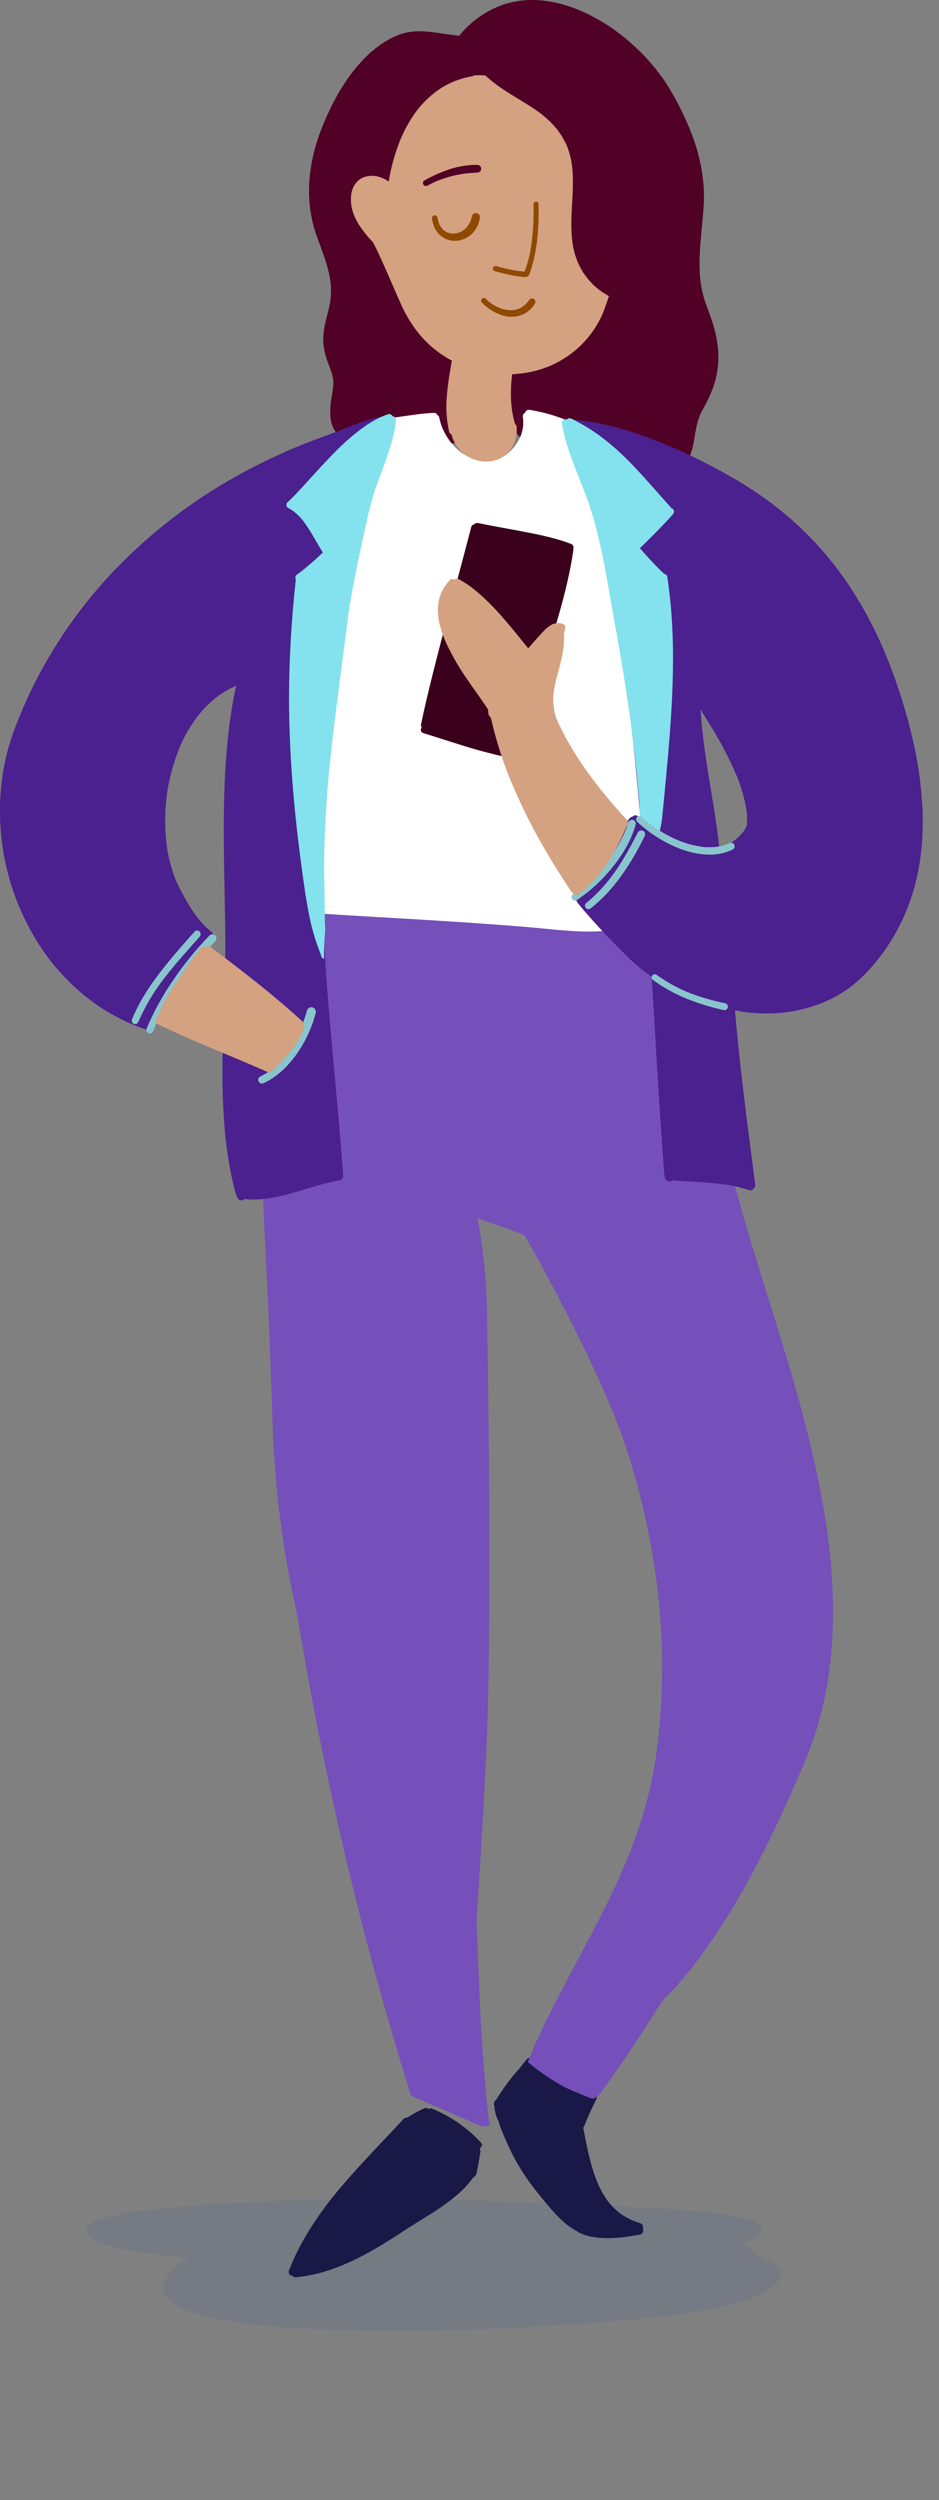 <svg width="50" height="133" viewBox="0 0 50 133" fill="none" xmlns="http://www.w3.org/2000/svg">
<rect x="0" y="0" width="50" height="133" fill="#808080" stroke="none"/>
<g clip-path="url(#clip0)">
<path opacity="0.1" d="M41.277 120.449C41.061 120.273 40.613 120.149 40.366 119.985C38.989 119.074 39.914 119.459 40.451 118.867C41.311 117.921 37.504 117.617 35.095 117.492C25.635 117 15.752 116.603 6.633 117.714C6.546 117.723 6.471 117.74 6.418 117.761C6.364 117.783 6.335 117.808 6.333 117.835C5.078 118.014 4.329 118.391 4.656 118.853C5.184 119.598 7.783 119.909 10.095 120.104C8.834 120.877 8.099 121.801 9.361 122.608C10.879 123.576 14.798 123.85 18.168 123.955C23.047 124.108 28.182 123.852 32.87 123.468C36.213 123.195 39.655 122.734 41.027 121.756C41.599 121.346 41.8 120.873 41.277 120.449Z" fill="#1749A0"/>
<path d="M38.244 18.716C38.202 18.131 38.082 17.554 37.889 17C37.834 16.832 37.772 16.667 37.71 16.501C37.648 16.335 37.592 16.187 37.539 16.028C37.43 15.691 37.352 15.346 37.305 14.996C37.186 14.028 37.281 13.044 37.373 12.093C37.401 11.794 37.43 11.503 37.452 11.208C37.478 10.873 37.488 10.565 37.483 10.269C37.477 9.949 37.45 9.63 37.404 9.314C37.317 8.7 37.172 8.095 36.97 7.509C36.767 6.925 36.524 6.355 36.243 5.804C36.006 5.316 35.739 4.843 35.443 4.389C34.907 3.593 34.268 2.871 33.541 2.243C32.893 1.675 32.175 1.189 31.406 0.799C31.036 0.612 30.652 0.452 30.258 0.323C29.858 0.191 29.446 0.098 29.028 0.044C28.801 0.015 28.572 0 28.343 -1.23023e-05C27.763 -0.002 27.187 0.1 26.642 0.3C25.814 0.624 25.08 1.15 24.509 1.83C24.491 1.849 24.478 1.872 24.472 1.898C24.287 1.883 24.096 1.863 23.907 1.839L23.561 1.787C23.153 1.715 22.741 1.674 22.327 1.663C22.054 1.662 21.783 1.696 21.518 1.763C21.21 1.846 20.914 1.971 20.641 2.135C20.18 2.406 19.758 2.739 19.388 3.124C19.005 3.518 18.661 3.949 18.362 4.41C18.052 4.879 17.776 5.371 17.539 5.881C17.299 6.381 17.09 6.896 16.913 7.422C16.712 8.031 16.575 8.658 16.503 9.295C16.43 9.928 16.438 10.568 16.528 11.198C16.578 11.534 16.65 11.866 16.744 12.192C16.816 12.437 16.906 12.677 16.995 12.916L17.077 13.136C17.306 13.76 17.502 14.326 17.589 14.922C17.611 15.088 17.623 15.254 17.625 15.421C17.628 15.614 17.616 15.806 17.589 15.997C17.563 16.193 17.523 16.387 17.47 16.578L17.448 16.664C17.405 16.829 17.363 16.994 17.325 17.163C17.246 17.485 17.209 17.816 17.213 18.148C17.227 18.464 17.286 18.777 17.389 19.076C17.431 19.207 17.479 19.335 17.527 19.462L17.598 19.651C17.664 19.825 17.711 20.004 17.739 20.188C17.748 20.271 17.752 20.356 17.75 20.44C17.746 20.541 17.737 20.641 17.721 20.74L17.684 20.985C17.604 21.379 17.573 21.781 17.592 22.183C17.604 22.294 17.623 22.404 17.651 22.512C17.682 22.615 17.722 22.716 17.773 22.811C17.826 22.907 17.89 22.997 17.963 23.08C18.058 23.182 18.168 23.27 18.289 23.34C18.316 23.356 18.347 23.365 18.379 23.365C18.426 23.411 18.476 23.454 18.528 23.494C18.605 23.551 18.685 23.603 18.768 23.65C18.845 23.691 18.924 23.726 19.005 23.756C19.238 23.835 19.483 23.877 19.729 23.878C19.829 23.878 19.921 23.872 20.017 23.864C20.412 23.822 20.803 23.747 21.185 23.641C21.477 23.57 21.78 23.494 22.086 23.45C22.164 23.44 22.236 23.433 22.307 23.431H22.383C22.461 23.431 22.54 23.437 22.617 23.449C22.754 23.471 22.889 23.502 23.023 23.535C23.156 23.57 23.302 23.591 23.442 23.61C23.518 23.621 23.596 23.626 23.673 23.625C23.937 23.62 24.198 23.577 24.451 23.5C24.692 23.425 24.93 23.339 25.162 23.24L25.384 23.151C25.689 23.025 26.006 22.934 26.331 22.88C26.434 22.868 26.538 22.862 26.641 22.861H26.646C26.752 22.861 26.858 22.868 26.963 22.882C27.096 22.902 27.227 22.936 27.353 22.982C27.408 23.009 27.462 23.039 27.513 23.072C27.558 23.109 27.6 23.15 27.638 23.194C27.718 23.314 27.788 23.44 27.845 23.573C27.877 23.64 27.909 23.709 27.945 23.777C28.097 24.066 28.323 24.309 28.6 24.483C28.666 24.524 28.736 24.558 28.81 24.583C28.901 24.617 28.994 24.642 29.09 24.657C29.203 24.676 29.318 24.685 29.432 24.684C29.492 24.684 29.552 24.684 29.613 24.679C29.743 24.672 29.87 24.659 29.997 24.646L30.162 24.63C30.268 24.62 30.374 24.615 30.48 24.615C30.568 24.615 30.657 24.619 30.744 24.628C30.854 24.645 30.963 24.673 31.068 24.71C31.164 24.754 31.256 24.807 31.342 24.87C31.441 24.958 31.532 25.054 31.614 25.159L31.666 25.227C31.781 25.391 31.912 25.544 32.057 25.682C32.258 25.851 32.496 25.969 32.752 26.027C32.859 26.054 32.97 26.068 33.081 26.067C33.204 26.067 33.327 26.053 33.447 26.026C33.557 26.001 33.665 25.968 33.77 25.926C33.846 25.896 33.92 25.863 33.995 25.826L34.095 25.782C34.293 25.692 34.501 25.625 34.714 25.582C34.833 25.568 34.956 25.563 35.075 25.56C35.221 25.556 35.366 25.543 35.511 25.522C35.629 25.503 35.743 25.464 35.848 25.406C35.907 25.372 35.961 25.331 36.009 25.284L36.04 25.251C36.072 25.249 36.103 25.239 36.13 25.224C36.181 25.192 36.219 25.143 36.236 25.087C36.243 25.068 36.248 25.049 36.252 25.029C36.336 24.933 36.415 24.833 36.489 24.729C36.566 24.614 36.633 24.492 36.689 24.364C36.792 24.127 36.869 23.878 36.918 23.623C36.947 23.483 36.971 23.342 36.994 23.2C37.013 23.085 37.032 22.969 37.055 22.853C37.103 22.593 37.174 22.338 37.268 22.09C37.325 21.961 37.389 21.835 37.461 21.714C37.55 21.556 37.633 21.396 37.712 21.233C37.842 20.964 37.952 20.685 38.043 20.4C38.211 19.856 38.279 19.285 38.244 18.716Z" fill="#510026"/>
<path d="M31.323 14.858C31.206 14.718 31.098 14.57 31.002 14.415C30.739 13.968 30.566 13.476 30.491 12.963C30.441 12.606 30.419 12.246 30.423 11.886C30.423 11.544 30.443 11.203 30.462 10.862C30.501 10.163 30.542 9.464 30.455 8.773C30.406 8.427 30.316 8.089 30.188 7.764C30.055 7.465 29.889 7.183 29.694 6.921C29.439 6.605 29.15 6.319 28.831 6.068C28.23 5.612 27.57 5.259 26.939 4.852C26.617 4.648 26.309 4.421 26.02 4.172C25.962 4.122 25.905 4.072 25.85 4.017C25.74 4.007 25.63 4.002 25.518 4.002C25.44 4.002 25.36 4.002 25.281 4.008C25.256 4.009 25.231 4.015 25.208 4.026C25.185 4.037 25.165 4.053 25.149 4.073C25.141 4.063 25.122 4.063 25.107 4.063C24.774 4.122 24.449 4.217 24.137 4.347C23.841 4.471 23.561 4.628 23.299 4.814C22.783 5.184 22.339 5.645 21.989 6.176C21.635 6.708 21.352 7.285 21.147 7.89C20.943 8.469 20.793 9.065 20.697 9.67C20.672 9.639 20.64 9.613 20.605 9.594C20.481 9.522 20.351 9.463 20.215 9.418C20.106 9.384 19.994 9.363 19.88 9.353C19.849 9.353 19.82 9.353 19.789 9.353C19.7 9.354 19.612 9.364 19.526 9.382C19.431 9.403 19.339 9.437 19.252 9.482C19.155 9.535 19.067 9.605 18.992 9.687C18.84 9.863 18.742 10.078 18.709 10.307C18.665 10.599 18.684 10.897 18.763 11.181C18.799 11.314 18.846 11.445 18.905 11.57C18.98 11.733 19.068 11.889 19.167 12.037C19.358 12.323 19.574 12.591 19.815 12.836C19.941 12.969 20.421 14.056 20.834 15.003C21.046 15.49 21.241 15.941 21.36 16.201C21.559 16.648 21.804 17.072 22.09 17.469C22.359 17.84 22.67 18.178 23.017 18.478C23.339 18.752 23.69 18.989 24.065 19.185L24.05 19.238C23.95 19.809 23.85 20.401 23.8 20.99C23.731 21.656 23.77 22.329 23.918 22.983C23.925 23.012 23.94 23.038 23.96 23.059C23.981 23.08 24.007 23.096 24.036 23.103C24.094 23.317 24.183 23.522 24.301 23.71C24.421 23.897 24.573 24.06 24.75 24.194C25.069 24.437 25.459 24.569 25.86 24.57C25.891 24.57 25.924 24.57 25.954 24.57C26.162 24.56 26.365 24.511 26.555 24.427C26.743 24.345 26.913 24.227 27.055 24.079C27.208 23.916 27.326 23.724 27.403 23.515C27.495 23.259 27.532 22.986 27.512 22.715C27.51 22.685 27.502 22.656 27.488 22.629C27.474 22.602 27.453 22.579 27.429 22.562C27.354 22.308 27.297 22.049 27.259 21.787C27.215 21.449 27.197 21.108 27.207 20.768C27.213 20.48 27.235 20.192 27.273 19.907C27.717 19.89 28.158 19.823 28.587 19.707C29.512 19.455 30.353 18.962 31.023 18.278C31.373 17.92 31.67 17.514 31.906 17.072C32.042 16.816 32.156 16.549 32.247 16.273C32.285 16.173 32.319 16.074 32.353 15.968L32.382 15.876C32.396 15.833 32.409 15.791 32.423 15.749C32 15.53 31.626 15.226 31.323 14.858Z" fill="#D4A181"/>
<path d="M23.95 9.001C23.481 9.155 23.029 9.356 22.6 9.6C22.563 9.622 22.537 9.657 22.526 9.698C22.515 9.739 22.521 9.783 22.543 9.819C22.564 9.856 22.6 9.882 22.641 9.893C22.682 9.904 22.726 9.897 22.762 9.876C22.931 9.784 23.105 9.699 23.283 9.623C23.512 9.532 23.745 9.454 23.983 9.389C24.216 9.326 24.452 9.278 24.691 9.244H24.664L24.711 9.238C24.946 9.21 25.18 9.195 25.418 9.181C25.473 9.181 25.524 9.159 25.563 9.121C25.601 9.083 25.623 9.031 25.623 8.977C25.623 8.922 25.601 8.87 25.563 8.832C25.524 8.794 25.473 8.772 25.418 8.772H25.319C24.853 8.78 24.39 8.857 23.946 9.001H23.95ZM24.707 9.239H24.687H24.71H24.707Z" fill="#510026"/>
<path d="M28.407 10.855C28.433 11.663 28.383 12.472 28.257 13.271C28.182 13.694 28.065 14.11 27.908 14.51C27.896 14.547 27.9 14.587 27.917 14.621C27.935 14.655 27.965 14.681 28.002 14.693C28.039 14.705 28.079 14.701 28.114 14.684C28.148 14.666 28.175 14.636 28.187 14.599C28.291 14.305 28.378 14.005 28.448 13.7C28.515 13.409 28.559 13.111 28.598 12.815C28.668 12.167 28.694 11.515 28.675 10.864C28.676 10.829 28.663 10.795 28.639 10.77C28.615 10.744 28.582 10.728 28.547 10.726H28.541C28.507 10.726 28.474 10.74 28.449 10.763C28.424 10.787 28.409 10.819 28.407 10.854V10.855Z" fill="#8F4900"/>
<path d="M26.253 14.248C26.242 14.283 26.246 14.32 26.262 14.352C26.279 14.384 26.308 14.409 26.342 14.421C26.604 14.498 26.867 14.563 27.136 14.62C27.404 14.677 27.696 14.714 27.978 14.748C27.997 14.749 28.016 14.746 28.034 14.739C28.052 14.733 28.068 14.723 28.082 14.71C28.096 14.697 28.108 14.682 28.116 14.664C28.124 14.647 28.128 14.628 28.129 14.609C28.13 14.59 28.127 14.571 28.12 14.553C28.114 14.536 28.104 14.519 28.091 14.505C28.078 14.491 28.062 14.48 28.045 14.472C28.028 14.464 28.009 14.459 27.99 14.459C27.754 14.434 27.52 14.406 27.29 14.367H27.303C27.008 14.313 26.716 14.243 26.429 14.158C26.416 14.154 26.402 14.152 26.388 14.152C26.358 14.152 26.329 14.162 26.305 14.18C26.282 14.198 26.264 14.223 26.256 14.252L26.253 14.248ZM27.287 14.365H27.264H27.287Z" fill="#8F4900"/>
<path d="M25.139 11.486C25.11 11.602 25.072 11.716 25.025 11.826C24.979 11.913 24.927 11.995 24.867 12.073C24.756 12.204 24.614 12.305 24.453 12.367C24.377 12.394 24.298 12.413 24.217 12.424C24.143 12.428 24.07 12.425 23.996 12.417C23.928 12.402 23.861 12.382 23.796 12.356C23.737 12.325 23.681 12.289 23.628 12.248C23.58 12.205 23.537 12.158 23.497 12.107C23.448 12.035 23.406 11.958 23.373 11.878C23.339 11.78 23.314 11.68 23.3 11.578C23.296 11.558 23.288 11.539 23.277 11.522C23.265 11.505 23.251 11.491 23.234 11.48C23.217 11.469 23.198 11.461 23.177 11.458C23.157 11.454 23.137 11.455 23.117 11.459C23.097 11.464 23.078 11.472 23.062 11.484C23.046 11.496 23.032 11.511 23.021 11.529C23.011 11.546 23.004 11.566 23.001 11.586C22.999 11.606 23 11.626 23.005 11.646C23.031 11.822 23.083 11.994 23.16 12.155C23.227 12.29 23.319 12.411 23.431 12.513C23.654 12.714 23.947 12.821 24.248 12.812C24.399 12.808 24.548 12.777 24.688 12.722C24.829 12.666 24.96 12.588 25.076 12.49C25.197 12.385 25.299 12.26 25.376 12.119C25.473 11.947 25.533 11.756 25.555 11.56C25.558 11.512 25.544 11.466 25.517 11.427C25.49 11.388 25.451 11.359 25.405 11.344C25.385 11.338 25.363 11.335 25.342 11.335C25.295 11.334 25.249 11.348 25.211 11.375C25.173 11.402 25.145 11.441 25.132 11.486H25.139ZM24.893 12.044C24.885 12.053 24.877 12.061 24.87 12.07C24.877 12.061 24.884 12.052 24.893 12.044Z" fill="#8F4900"/>
<path d="M25.666 15.887C25.638 15.914 25.622 15.95 25.62 15.988C25.619 16.027 25.632 16.064 25.657 16.093C25.85 16.291 26.071 16.459 26.313 16.593C26.422 16.653 26.535 16.704 26.653 16.745C26.786 16.791 26.924 16.823 27.063 16.839C27.183 16.854 27.304 16.854 27.424 16.839C27.491 16.831 27.558 16.819 27.624 16.803C27.69 16.786 27.754 16.764 27.817 16.738C27.949 16.683 28.072 16.607 28.181 16.514C28.3 16.412 28.402 16.291 28.481 16.156C28.507 16.116 28.515 16.067 28.505 16.02C28.495 15.973 28.467 15.932 28.427 15.905C28.385 15.879 28.335 15.871 28.287 15.882C28.242 15.894 28.203 15.922 28.176 15.96C28.143 16.005 28.109 16.048 28.076 16.09C28.007 16.169 27.93 16.24 27.847 16.303C27.692 16.413 27.511 16.48 27.323 16.498C27.191 16.507 27.058 16.5 26.927 16.479C26.767 16.445 26.61 16.394 26.461 16.325C26.307 16.247 26.161 16.153 26.026 16.046C26.026 16.046 26.026 16.046 26.032 16.051L26.024 16.045L26.003 16.027L26.023 16.043C25.97 15.996 25.918 15.943 25.867 15.897C25.853 15.882 25.837 15.871 25.818 15.863C25.799 15.855 25.779 15.851 25.759 15.851C25.723 15.85 25.687 15.863 25.659 15.888L25.666 15.887ZM27.882 16.28L27.871 16.288L27.882 16.28Z" fill="#8F4900"/>
<path d="M25.367 115.641C25.467 115.22 25.532 114.8 25.585 114.442C25.572 114.419 25.564 114.394 25.561 114.368C25.558 114.341 25.56 114.315 25.567 114.289C25.575 114.264 25.587 114.24 25.604 114.219C25.62 114.199 25.641 114.181 25.664 114.169C25.669 114.142 25.669 114.114 25.663 114.086C25.657 114.059 25.646 114.034 25.63 114.011C25.412 113.767 25.175 113.539 24.922 113.331C24.761 113.198 24.59 113.071 24.421 112.949C23.981 112.643 23.507 112.386 23.009 112.184C22.978 112.171 22.944 112.166 22.911 112.169C22.877 112.173 22.845 112.185 22.818 112.205L22.803 112.192C22.778 112.168 22.747 112.152 22.713 112.145C22.679 112.138 22.643 112.141 22.611 112.153C22.289 112.297 21.979 112.466 21.683 112.659C21.65 112.651 21.615 112.653 21.583 112.663C21.55 112.674 21.522 112.693 21.499 112.719C21.143 113.104 20.783 113.485 20.422 113.865C19.634 114.698 18.821 115.563 18.068 116.455C17.523 117.099 17.022 117.778 16.566 118.488C16.348 118.828 16.135 119.196 15.933 119.58C15.731 119.973 15.55 120.375 15.39 120.787C15.373 120.828 15.369 120.874 15.379 120.918C15.389 120.962 15.412 121.001 15.447 121.031L15.494 121.059C15.521 121.07 15.55 121.076 15.58 121.074C15.587 121.091 15.598 121.105 15.613 121.115C15.63 121.13 15.65 121.141 15.672 121.147C15.694 121.154 15.717 121.156 15.74 121.153C17.663 120.977 19.381 120.031 20.81 119.129C20.974 119.029 21.137 118.918 21.3 118.811C21.492 118.686 21.683 118.56 21.878 118.44L22.301 118.176C22.57 118.01 22.838 117.843 23.101 117.677C23.514 117.412 23.911 117.123 24.288 116.811C24.634 116.527 24.941 116.2 25.201 115.838C25.241 115.818 25.276 115.791 25.305 115.757C25.334 115.723 25.355 115.684 25.367 115.641Z" fill="#191847"/>
<path d="M34.244 118.607L34.233 118.54H34.238C34.253 118.484 34.245 118.426 34.217 118.376C34.188 118.326 34.142 118.289 34.087 118.274C33.948 118.229 33.809 118.182 33.672 118.126C33.431 118.02 33.203 117.888 32.991 117.733C32.768 117.556 32.567 117.355 32.39 117.133C32.161 116.818 31.968 116.478 31.816 116.118C31.44 115.211 31.254 114.23 31.073 113.281L31.056 113.191C31.079 113.167 31.097 113.139 31.108 113.107C31.171 112.952 31.234 112.798 31.299 112.646C31.463 112.266 31.607 111.963 31.75 111.691C31.762 111.669 31.77 111.644 31.772 111.619C31.775 111.594 31.772 111.568 31.764 111.544C31.789 111.524 31.809 111.498 31.823 111.47C31.837 111.441 31.844 111.409 31.844 111.377C31.844 111.349 31.839 111.321 31.828 111.294C31.817 111.268 31.8 111.244 31.78 111.224C31.56 111.012 31.318 110.823 31.058 110.66C30.796 110.501 30.522 110.361 30.239 110.241L29.946 110.11C29.762 110.028 29.578 109.947 29.397 109.86C29.116 109.726 28.848 109.566 28.597 109.381C28.523 109.322 28.485 109.3 28.431 109.3C28.407 109.3 28.382 109.304 28.359 109.314C28.336 109.324 28.315 109.338 28.297 109.356C28.28 109.373 28.265 109.394 28.256 109.417C28.246 109.44 28.241 109.465 28.241 109.489H28.229H28.182C28.159 109.489 28.136 109.493 28.115 109.501C28.094 109.51 28.075 109.524 28.059 109.54C27.923 109.699 27.796 109.867 27.668 110.033C27.198 110.55 26.78 111.112 26.421 111.711C26.389 111.727 26.361 111.752 26.342 111.782C26.323 111.812 26.312 111.848 26.311 111.884C26.311 111.884 26.311 111.891 26.311 111.895C26.301 111.92 26.298 111.948 26.3 111.975C26.303 112.003 26.312 112.029 26.327 112.052C26.342 112.293 26.398 112.53 26.493 112.752C26.509 112.786 26.531 112.818 26.548 112.851C26.574 112.944 26.603 113.036 26.634 113.127C26.706 113.327 26.79 113.527 26.874 113.719C26.974 113.95 27.074 114.18 27.184 114.407C27.575 115.212 28.06 115.968 28.629 116.659C28.829 116.908 29.029 117.158 29.243 117.399C29.43 117.628 29.63 117.845 29.843 118.049C30.147 118.343 30.491 118.59 30.866 118.784C31.096 118.896 31.342 118.972 31.595 119.01C31.865 119.054 32.139 119.074 32.413 119.07C32.698 119.068 32.982 119.048 33.265 119.01C33.542 118.975 33.818 118.925 34.093 118.873C34.118 118.868 34.142 118.858 34.164 118.842C34.185 118.827 34.203 118.808 34.216 118.785C34.232 118.759 34.243 118.73 34.248 118.699C34.253 118.669 34.251 118.637 34.244 118.607Z" fill="#191847"/>
<path d="M44.171 82.483C43.771 78.861 42.792 75.266 41.886 72.231C41.573 71.185 41.249 70.142 40.922 69.1C40.741 68.511 40.557 67.921 40.374 67.332C40.138 66.566 39.908 65.801 39.684 65.034C39.479 64.335 39.284 63.63 39.084 62.926L39.035 62.759C38.084 59.426 37.185 56.439 35.815 53.609C35.059 52.019 34.106 50.531 32.978 49.178C32.962 49.159 32.942 49.143 32.919 49.133C32.896 49.122 32.871 49.117 32.846 49.118C32.817 49.119 32.788 49.124 32.762 49.136C32.714 49.084 32.662 49.03 32.608 48.98C32.495 48.878 32.376 48.785 32.25 48.701C32.003 48.536 31.733 48.407 31.45 48.316C31.154 48.222 30.85 48.154 30.542 48.112C30.253 48.066 29.959 48.038 29.666 48.012L29.566 48.001C28.656 47.913 27.695 47.869 26.627 47.869C26.033 47.869 25.385 47.885 24.643 47.913C23.134 47.973 21.601 48.096 20.121 48.213C18.409 48.349 16.639 48.491 14.892 48.539C14.886 48.498 14.865 48.461 14.834 48.434C14.803 48.407 14.762 48.393 14.721 48.392C14.697 48.392 14.674 48.397 14.652 48.406C14.63 48.416 14.61 48.429 14.593 48.446C14.56 48.48 14.541 48.524 14.539 48.571C14.517 48.624 14.503 48.681 14.498 48.738C14.498 48.768 14.506 48.797 14.52 48.824C14.505 49.015 14.492 49.211 14.485 49.405C14.484 49.426 14.488 49.448 14.496 49.468C14.504 49.487 14.516 49.505 14.531 49.52L14.411 51.813C14.103 55.847 14.018 59.22 14.004 61.691C13.983 65.641 14.157 64.987 14.504 75.393C14.537 76.373 14.588 77.957 14.831 80.078C15.045 81.956 15.36 83.82 15.775 85.664L15.881 86.24C16.972 92.828 18.413 99.353 20.198 105.789C20.555 107.071 20.922 108.336 21.299 109.584L21.452 110.084C21.595 110.551 21.738 111.02 21.875 111.488L25.677 113.132C25.69 113.133 25.702 113.133 25.715 113.132L25.753 113.125C25.765 113.126 25.777 113.126 25.79 113.125H25.767C25.844 113.114 25.922 113.101 25.998 113.088C26.029 113.063 26.052 113.029 26.064 112.99C26.075 112.952 26.075 112.911 26.063 112.872C26.055 112.846 26.043 112.821 26.026 112.799C25.84 111.078 25.692 109.291 25.593 107.44C25.557 106.761 25.528 106.09 25.506 105.428L25.478 104.757C25.443 103.896 25.41 103.036 25.378 102.177V102.089C25.652 98.104 25.824 94.773 25.932 92.353C25.932 92.353 26.211 86.08 25.932 69.83C25.91 68.17 25.746 66.515 25.441 64.882C25.434 64.847 25.429 64.819 25.426 64.802C25.626 64.884 25.844 64.958 26.056 65.029L26.346 65.129C26.99 65.347 27.482 65.529 27.938 65.716C28.223 66.216 31.941 72.768 33.321 76.962C33.7 78.114 33.995 79.224 33.995 79.224C34.402 80.768 34.715 82.336 34.931 83.918C35.352 87.004 35.364 90.132 34.964 93.22C34.814 94.284 34.589 95.335 34.291 96.367C33.997 97.358 33.645 98.331 33.236 99.28C32.503 101.004 31.607 102.687 30.739 104.313L30.639 104.5L30.505 104.753C30.092 105.533 29.678 106.313 29.282 107.101C29.05 107.562 28.83 108.024 28.618 108.491C28.453 108.852 28.269 109.274 28.108 109.703C28.221 109.797 28.337 109.89 28.451 109.981C28.936 110.354 29.447 110.694 29.98 110.998C30.191 111.097 30.406 111.197 30.622 111.286C30.922 111.411 31.215 111.536 31.516 111.647H31.548C31.585 111.65 31.622 111.644 31.655 111.628C31.688 111.612 31.716 111.587 31.736 111.556C31.742 111.547 31.736 111.538 31.743 111.528C31.779 111.531 31.815 111.523 31.846 111.506C31.878 111.488 31.903 111.461 31.918 111.428C32.112 111.169 32.299 110.908 32.485 110.642L32.585 110.501C32.827 110.163 33.063 109.819 33.299 109.473C33.752 108.812 34.191 108.142 34.619 107.462C34.755 107.248 34.889 107.033 35.02 106.818C35.041 106.787 35.065 106.756 35.087 106.726C35.188 106.586 35.293 106.444 35.397 106.304C35.491 106.21 35.59 106.12 35.683 106.024C36.247 105.429 36.773 104.798 37.256 104.136C37.739 103.484 38.219 102.775 38.721 101.972C39.656 100.453 40.505 98.884 41.264 97.271C41.621 96.517 41.979 95.737 42.353 94.882C42.695 94.098 43.031 93.329 43.301 92.547C44.298 89.684 44.591 86.296 44.171 82.483Z" fill="#754FBA"/>
<path d="M25.72 113.129L25.771 113.123H25.757L25.72 113.129Z" fill="#3B001C"/>
<path d="M28.147 21.801C28.114 21.8 28.082 21.809 28.055 21.828C28.013 21.853 27.981 21.893 27.967 21.94C27.941 21.967 27.919 21.983 27.899 22.003C27.872 22.029 27.852 22.062 27.843 22.098C27.832 22.135 27.832 22.175 27.843 22.212L27.857 22.266H27.852C27.865 22.421 27.864 22.577 27.847 22.732C27.821 22.889 27.78 23.043 27.724 23.192C27.679 23.295 27.629 23.395 27.573 23.492C27.517 23.584 27.456 23.674 27.39 23.759C27.267 23.908 27.131 24.045 26.983 24.169C26.849 24.271 26.703 24.358 26.548 24.426C26.408 24.482 26.262 24.521 26.114 24.545C26.04 24.551 25.965 24.555 25.892 24.555C25.817 24.555 25.743 24.555 25.669 24.545C25.484 24.516 25.302 24.466 25.128 24.396C24.915 24.304 24.714 24.187 24.527 24.049C24.326 23.886 24.143 23.703 23.981 23.502C23.817 23.285 23.679 23.05 23.569 22.802C23.489 22.609 23.428 22.408 23.387 22.203C23.381 22.178 23.37 22.155 23.354 22.135C23.338 22.115 23.318 22.099 23.296 22.087C23.281 22.051 23.255 22.02 23.223 21.998C23.191 21.976 23.152 21.964 23.113 21.963C22.744 21.98 22.376 22.017 22.011 22.073L21.924 22.084L21.204 22.184L20.792 22.241C20.45 22.286 20.108 22.33 19.76 22.364L19.693 22.351C19.649 22.351 19.606 22.366 19.571 22.392C19.536 22.419 19.51 22.456 19.498 22.498C18.551 25.549 17.773 28.65 17.166 31.787C16.503 35.255 16.137 38.446 16.047 41.538C15.967 43.869 16.096 46.203 16.432 48.512C16.44 48.543 16.454 48.572 16.473 48.597C16.492 48.622 16.516 48.643 16.543 48.658C16.581 48.679 16.624 48.69 16.668 48.69C16.706 48.691 16.744 48.683 16.778 48.665C16.812 48.648 16.841 48.622 16.863 48.59C17.988 48.663 19.118 48.73 20.249 48.796C22.363 48.92 24.547 49.049 26.694 49.209C27.431 49.266 28.166 49.324 28.896 49.395C29.512 49.457 30.171 49.52 30.842 49.549C31.01 49.556 31.178 49.559 31.343 49.559C31.823 49.56 32.303 49.529 32.779 49.465C33.078 49.423 33.374 49.359 33.664 49.272C33.961 49.181 34.249 49.063 34.525 48.92C34.566 48.834 34.637 48.767 34.725 48.731C34.772 48.681 34.799 48.616 34.8 48.548C34.852 48.174 34.884 47.795 34.916 47.418C34.954 46.99 34.982 46.574 35.006 46.157C35.051 45.386 35.081 44.569 35.095 43.728C35.122 42.106 35.084 40.453 34.98 38.816C34.783 35.544 34.297 32.297 33.525 29.111C33.031 27.122 32.405 25.168 31.651 23.262C31.652 23.232 31.646 23.202 31.635 23.174C31.624 23.147 31.608 23.121 31.587 23.1L31.552 23.031H31.558C31.541 22.981 31.508 22.938 31.464 22.909C31.433 22.891 31.399 22.881 31.364 22.88L31.308 22.889C30.87 22.66 30.422 22.454 29.962 22.273C29.393 22.058 28.803 21.901 28.202 21.805L28.147 21.798V21.801ZM16.867 48.187C16.867 48.187 16.867 48.178 16.867 48.175V48.164C17.329 48.215 17.795 48.251 18.262 48.283L16.861 48.184L16.867 48.187Z" fill="white"/>
<path d="M48.537 39.079C48.388 38.434 48.197 37.752 47.954 36.996C47.738 36.312 47.495 35.64 47.233 34.999C46.73 33.748 46.112 32.548 45.384 31.414C44.077 29.373 42.368 27.62 40.359 26.26C39.923 25.961 39.449 25.661 38.865 25.333C38.397 25.063 37.864 24.78 37.287 24.493C36.146 23.912 34.963 23.417 33.747 23.013C32.447 22.584 31.279 22.356 30.188 22.314H30.181C30.141 22.313 30.102 22.324 30.069 22.345C30.036 22.366 30.009 22.397 29.993 22.433C29.977 22.469 29.973 22.509 29.979 22.548C29.986 22.587 30.004 22.623 30.032 22.652C30.824 24.563 31.49 26.674 32.065 29.104C32.547 31.155 32.941 33.351 33.303 36.011C33.608 38.309 33.867 40.768 34.096 43.539L33.99 43.439L33.933 43.404C33.903 43.385 33.868 43.374 33.833 43.373C33.8 43.375 33.768 43.383 33.739 43.397C33.71 43.411 33.684 43.431 33.663 43.455C33.642 43.456 33.62 43.46 33.601 43.469C33.581 43.478 33.564 43.491 33.549 43.507C33.479 43.589 33.412 43.676 33.349 43.762C33.264 43.894 33.189 44.033 33.126 44.176C33.113 44.2 33.105 44.225 33.102 44.251C33.099 44.277 33.102 44.304 33.109 44.329L33.059 44.442C32.959 44.662 32.849 44.876 32.733 45.087C32.513 45.479 32.264 45.854 31.988 46.208C31.586 46.714 31.138 47.182 30.649 47.606C30.631 47.623 30.616 47.644 30.605 47.667C30.595 47.69 30.59 47.715 30.589 47.74C30.588 47.768 30.593 47.797 30.603 47.823C30.614 47.849 30.629 47.873 30.649 47.893C30.669 47.913 30.694 47.927 30.72 47.936L30.745 48.019C31.151 48.518 31.616 49.045 32.255 49.725C32.49 49.971 32.729 50.215 32.971 50.46L33.043 50.529C33.253 50.741 33.463 50.95 33.681 51.153C34.004 51.447 34.346 51.718 34.706 51.964L34.723 52.325L34.909 55.392L35.009 57.116C35.065 58.03 35.124 58.945 35.184 59.859L35.234 60.549L35.284 61.287L35.332 61.939L35.343 62.087C35.352 62.277 35.371 62.467 35.401 62.655C35.411 62.697 35.432 62.735 35.461 62.766C35.49 62.798 35.527 62.822 35.567 62.836C35.608 62.849 35.651 62.853 35.694 62.847C35.736 62.84 35.776 62.823 35.81 62.797C36.059 62.817 36.319 62.833 36.579 62.846C37.188 62.88 37.88 62.92 38.544 63.008C39.009 63.068 39.466 63.174 39.91 63.323H39.921C40.051 63.323 40.121 63.28 40.155 63.203C40.175 63.185 40.19 63.163 40.2 63.138C40.211 63.113 40.216 63.087 40.216 63.06C40.129 62.377 40.043 61.695 39.954 61.012L39.943 60.93C39.829 60.051 39.716 59.172 39.612 58.292C39.407 56.594 39.251 55.107 39.136 53.748C39.525 53.831 39.919 53.883 40.316 53.903C40.478 53.912 40.642 53.916 40.806 53.916C41.85 53.921 42.886 53.72 43.853 53.325C44.404 53.097 44.922 52.795 45.391 52.426C45.921 51.995 46.398 51.502 46.81 50.957C47.657 49.872 48.284 48.633 48.658 47.309C49.01 46.1 49.168 44.74 49.129 43.266C49.077 41.853 48.879 40.45 48.537 39.079ZM34.666 44.336C34.656 44.336 34.646 44.336 34.636 44.336V44.313C34.647 44.321 34.657 44.328 34.666 44.336ZM33.807 43.823C33.807 43.832 33.795 43.839 33.794 43.848L33.778 43.862L33.783 43.852L33.807 43.823ZM39.762 43.942C39.707 44.059 39.64 44.171 39.562 44.274C39.429 44.434 39.28 44.578 39.115 44.705C38.973 44.81 38.82 44.9 38.659 44.972C38.541 45.017 38.42 45.054 38.297 45.083C38.212 44.258 38.083 43.426 37.979 42.758L37.862 42.059C37.736 41.297 37.611 40.534 37.507 39.768C37.407 39.049 37.345 38.383 37.307 37.728C37.407 37.918 37.524 38.105 37.64 38.293C37.757 38.48 37.865 38.658 37.977 38.842C38.427 39.579 38.825 40.347 39.169 41.139C39.445 41.764 39.639 42.422 39.746 43.097C39.788 43.378 39.793 43.664 39.762 43.947V43.942Z" fill="#4B208F"/>
<path d="M20.906 22.18L20.85 22.174C20.835 22.149 20.813 22.128 20.788 22.114C20.759 22.097 20.726 22.089 20.693 22.089L20.64 22.094C20.248 22.155 19.863 22.248 19.487 22.373C19.091 22.502 18.699 22.657 18.32 22.809C17.92 22.971 17.554 23.109 17.193 23.239C16.857 23.36 16.523 23.488 16.192 23.617C14.94 24.116 13.723 24.697 12.547 25.356C10.21 26.659 8.076 28.296 6.213 30.215C4.34 32.147 2.791 34.367 1.625 36.79C1.349 37.363 1.087 37.975 0.825 38.659C0.609 39.216 0.434 39.787 0.3 40.368C0.048 41.51 -0.047 42.68 0.019 43.847C0.14 46.187 0.886 48.452 2.182 50.407C2.823 51.372 3.606 52.235 4.503 52.968C5.415 53.709 6.444 54.292 7.549 54.693C7.687 54.745 7.828 54.793 7.968 54.838H7.989C8.032 54.843 8.075 54.834 8.112 54.811C8.148 54.788 8.176 54.754 8.189 54.713C8.216 54.671 8.245 54.63 8.275 54.591C8.848 53.545 9.576 52.458 10.577 51.17C10.839 50.83 11.135 50.459 11.434 50.087C11.468 50.051 11.488 50.004 11.489 49.955C11.489 49.93 11.484 49.905 11.475 49.882C11.465 49.859 11.451 49.838 11.434 49.821C11.414 49.8 11.389 49.785 11.362 49.777C11.365 49.746 11.361 49.715 11.351 49.687C11.34 49.658 11.323 49.632 11.301 49.611C11.158 49.498 11.022 49.377 10.892 49.248C10.745 49.101 10.608 48.944 10.482 48.778C10.243 48.452 10.026 48.111 9.834 47.755C9.669 47.456 9.496 47.135 9.352 46.8C9.115 46.203 8.954 45.577 8.873 44.94C8.765 44.045 8.771 43.141 8.891 42.249L8.879 42.303C9.003 41.428 9.235 40.571 9.568 39.752C9.817 39.166 10.138 38.614 10.522 38.107C10.814 37.731 11.15 37.391 11.523 37.095C11.848 36.851 12.199 36.645 12.572 36.482C11.895 39.63 11.884 42.933 11.932 46.044C11.94 46.544 11.949 47.045 11.96 47.547L11.979 48.557C11.994 49.334 12.006 50.17 11.995 51.01C11.983 51.909 11.953 52.808 11.923 53.707C11.897 54.485 11.87 55.263 11.856 56.041C11.822 57.389 11.858 58.737 11.964 60.081C12.021 60.737 12.107 61.388 12.22 62.015C12.276 62.342 12.345 62.663 12.42 62.984C12.459 63.144 12.501 63.303 12.543 63.461C12.553 63.512 12.569 63.561 12.591 63.607C12.606 63.638 12.623 63.667 12.639 63.696L12.674 63.76C12.692 63.792 12.719 63.818 12.751 63.835C12.783 63.853 12.82 63.861 12.857 63.86C12.894 63.86 12.931 63.85 12.963 63.832C12.985 63.818 13.006 63.801 13.023 63.781C13.044 63.792 13.068 63.799 13.092 63.8C13.223 63.811 13.354 63.817 13.486 63.817C13.743 63.816 13.999 63.797 14.253 63.759C14.666 63.696 15.075 63.607 15.477 63.493C15.751 63.418 16.024 63.335 16.296 63.253C16.849 63.076 17.41 62.928 17.979 62.811C18.065 62.813 18.149 62.782 18.214 62.724C18.234 62.704 18.249 62.679 18.259 62.652C18.269 62.625 18.274 62.597 18.272 62.568C18.252 62.197 18.221 61.826 18.191 61.457L18.177 61.287C18.141 60.817 18.102 60.346 18.06 59.874C18.001 59.185 17.938 58.495 17.875 57.807L17.816 57.163C17.648 55.327 17.487 53.532 17.359 51.752C17.059 47.486 17.03 44.04 17.274 40.904C17.332 40.158 17.414 39.411 17.495 38.714C17.576 38.017 17.664 37.336 17.757 36.65C18.117 33.998 18.527 31.628 19.006 29.437C19.583 26.79 20.246 24.49 21.034 22.407C21.041 22.387 21.044 22.366 21.043 22.345C21.041 22.324 21.035 22.303 21.025 22.285C21.013 22.26 20.997 22.238 20.976 22.22C20.956 22.202 20.932 22.189 20.906 22.18Z" fill="#4B208F"/>
<path d="M20.684 22.027C20.434 22.115 20.192 22.222 19.96 22.348C19.707 22.488 19.465 22.645 19.234 22.818C18.749 23.183 18.292 23.584 17.868 24.017C17.441 24.442 17.03 24.894 16.63 25.33L16.574 25.393L16.485 25.493C16.136 25.876 15.777 26.271 15.403 26.639C15.352 26.67 15.309 26.711 15.275 26.76C15.261 26.783 15.253 26.808 15.25 26.834C15.247 26.86 15.25 26.887 15.258 26.912C15.264 26.936 15.275 26.957 15.289 26.977C15.304 26.996 15.323 27.012 15.344 27.023C15.445 27.077 15.544 27.138 15.638 27.204C15.823 27.352 15.991 27.519 16.138 27.703C16.338 27.977 16.523 28.261 16.692 28.554L16.811 28.759C16.934 28.974 17.058 29.186 17.194 29.39C16.831 29.742 16.451 30.076 16.055 30.389L15.82 30.563C15.777 30.59 15.746 30.632 15.731 30.68C15.717 30.731 15.725 30.785 15.751 30.831C15.569 32.482 15.451 34.184 15.405 35.916C15.368 37.515 15.405 39.221 15.526 40.979C15.634 42.583 15.803 44.219 16.041 45.984C16.151 46.812 16.265 47.665 16.424 48.497C16.568 49.286 16.791 50.058 17.09 50.801L17.106 50.87C17.115 50.905 17.133 50.936 17.159 50.961C17.185 50.985 17.218 51.001 17.253 51.007V50.916C17.248 50.436 17.276 49.956 17.318 49.478C17.293 49.063 17.287 48.658 17.283 48.291V47.892C17.283 47.692 17.283 47.486 17.276 47.285C17.267 46.926 17.261 46.566 17.259 46.207C17.259 44.874 17.322 43.42 17.459 41.764C17.593 40.188 17.782 38.642 17.949 37.335C18.039 36.618 18.133 35.9 18.23 35.181L18.373 34.083L18.524 32.919L18.516 32.945L18.507 32.973C18.786 31.03 19.224 29.067 19.608 27.38C19.653 27.18 19.699 26.98 19.751 26.781C19.809 26.565 19.878 26.347 19.951 26.13C20.063 25.787 20.189 25.448 20.314 25.109L20.421 24.826C20.594 24.36 20.721 23.973 20.832 23.609C20.955 23.192 21.041 22.765 21.089 22.333C21.089 22.283 21.07 22.235 21.035 22.199C20.999 22.164 20.951 22.144 20.901 22.143C20.886 22.11 20.862 22.082 20.832 22.061C20.803 22.041 20.768 22.029 20.732 22.026L20.683 22.032L20.684 22.027Z" fill="#83E2ED"/>
<path d="M30.175 22.325C30.153 22.313 30.128 22.307 30.104 22.308C30.072 22.31 30.04 22.32 30.012 22.336C29.984 22.352 29.96 22.374 29.942 22.401C29.92 22.446 29.913 22.497 29.924 22.546C30.095 23.572 30.486 24.55 30.863 25.498C30.963 25.751 31.063 26.006 31.163 26.261C31.664 27.571 31.964 28.951 32.196 30.13C32.304 30.687 32.396 31.249 32.496 31.811L32.544 32.08C32.634 32.597 32.727 33.115 32.82 33.633L32.913 34.155C33.174 35.634 33.391 37.001 33.57 38.332C33.691 39.224 33.797 40.118 33.889 41.008C33.937 41.48 33.98 41.95 34.021 42.422C34.041 42.628 34.054 42.838 34.062 43.048C34.067 43.233 34.083 43.418 34.11 43.601C34.123 43.61 34.135 43.619 34.147 43.629C34.191 43.637 34.234 43.654 34.272 43.678C34.543 43.88 34.829 44.06 35.127 44.218C35.184 44.001 35.226 43.78 35.252 43.557C35.274 43.371 35.292 43.186 35.309 43L35.341 42.674C35.395 42.11 35.45 41.547 35.501 40.976C35.627 39.628 35.711 38.524 35.767 37.501C35.91 34.804 35.834 32.632 35.527 30.666C35.521 30.643 35.51 30.621 35.496 30.602C35.481 30.584 35.463 30.568 35.443 30.556C35.421 30.545 35.398 30.537 35.374 30.534C34.895 30.09 34.449 29.594 34.073 29.167C34.356 28.892 34.639 28.609 34.921 28.325C35.298 27.946 35.579 27.647 35.834 27.355C35.869 27.318 35.888 27.269 35.888 27.219C35.888 27.168 35.869 27.119 35.834 27.082C35.806 27.056 35.772 27.038 35.734 27.032C35.726 27.006 35.711 26.981 35.692 26.961C35.448 26.692 35.206 26.417 34.963 26.142C34.437 25.551 33.895 24.935 33.32 24.369C32.921 23.978 32.498 23.611 32.054 23.271C31.544 22.889 31 22.555 30.428 22.273C30.397 22.257 30.363 22.249 30.328 22.249C30.298 22.249 30.268 22.256 30.242 22.269C30.215 22.283 30.192 22.303 30.175 22.327V22.325Z" fill="#83E2ED"/>
<path d="M11.155 49.768C10.451 50.492 9.812 51.275 9.244 52.11C8.672 52.935 8.187 53.817 7.796 54.741C7.789 54.765 7.788 54.79 7.791 54.815C7.795 54.84 7.803 54.864 7.816 54.886C7.828 54.907 7.844 54.925 7.863 54.94C7.882 54.955 7.904 54.965 7.928 54.971C7.952 54.978 7.978 54.98 8.002 54.977C8.027 54.973 8.051 54.965 8.073 54.953C8.114 54.926 8.144 54.886 8.16 54.84C8.17 54.812 8.183 54.782 8.196 54.754C8.196 54.754 8.191 54.765 8.189 54.771C8.668 53.706 9.276 52.704 10 51.787L9.991 51.796C10.456 51.197 10.954 50.635 11.463 50.074C11.503 50.033 11.525 49.978 11.525 49.921C11.525 49.864 11.503 49.809 11.463 49.768C11.422 49.727 11.367 49.705 11.309 49.705C11.252 49.705 11.196 49.727 11.155 49.768ZM10 51.787L10.025 51.753L10 51.787Z" fill="#89C5CC"/>
<path d="M10.364 49.559C9.719 50.28 9.079 51.006 8.49 51.775C8.198 52.155 7.925 52.55 7.674 52.959C7.422 53.372 7.203 53.805 7.02 54.252C7.014 54.276 7.012 54.3 7.014 54.325C7.017 54.349 7.025 54.372 7.037 54.393C7.062 54.433 7.1 54.462 7.145 54.475C7.193 54.488 7.243 54.482 7.286 54.458C7.325 54.432 7.354 54.394 7.369 54.35C7.376 54.331 7.385 54.311 7.392 54.292C7.392 54.297 7.392 54.302 7.392 54.306C7.762 53.469 8.238 52.681 8.807 51.963C8.796 51.974 8.787 51.987 8.776 51.999C9.36 51.248 10.001 50.544 10.631 49.831C10.665 49.794 10.684 49.745 10.684 49.695C10.684 49.645 10.665 49.596 10.631 49.559C10.613 49.541 10.591 49.527 10.567 49.517C10.543 49.507 10.518 49.503 10.492 49.503C10.467 49.502 10.443 49.507 10.42 49.517C10.397 49.526 10.376 49.541 10.36 49.559H10.364Z" fill="#89C5CC"/>
<path d="M33.463 43.76C33.405 43.925 33.345 44.087 33.279 44.246C33.023 44.827 32.697 45.374 32.308 45.875C31.899 46.401 31.429 46.877 30.907 47.292C30.92 47.284 30.933 47.273 30.946 47.264C30.806 47.37 30.665 47.471 30.52 47.568C30.48 47.595 30.451 47.635 30.44 47.682C30.428 47.729 30.436 47.778 30.46 47.82C30.484 47.861 30.523 47.892 30.569 47.906C30.616 47.919 30.665 47.915 30.708 47.893C31.433 47.404 32.08 46.808 32.624 46.125C33.164 45.458 33.616 44.698 33.847 43.868C33.855 43.842 33.857 43.816 33.854 43.789C33.85 43.763 33.842 43.738 33.829 43.715C33.816 43.691 33.798 43.671 33.777 43.655C33.756 43.639 33.732 43.627 33.706 43.62C33.689 43.615 33.671 43.612 33.653 43.612C33.61 43.614 33.568 43.629 33.533 43.655C33.498 43.681 33.473 43.718 33.46 43.76H33.463ZM33.299 44.203C33.293 44.217 33.286 44.23 33.281 44.244C33.286 44.23 33.292 44.217 33.299 44.203Z" fill="#89C5CC"/>
<path d="M33.966 44.281C33.756 44.689 33.543 45.095 33.311 45.493C33.07 45.912 32.802 46.316 32.511 46.702C32.333 46.929 32.146 47.151 31.946 47.362C31.714 47.608 31.466 47.837 31.202 48.049C31.184 48.066 31.17 48.087 31.161 48.11C31.151 48.133 31.146 48.157 31.146 48.182C31.146 48.206 31.151 48.231 31.161 48.254C31.17 48.276 31.184 48.297 31.202 48.315C31.219 48.332 31.24 48.346 31.263 48.356C31.286 48.366 31.311 48.371 31.336 48.37C31.386 48.368 31.433 48.349 31.47 48.315C31.78 48.064 32.072 47.793 32.344 47.502C32.604 47.221 32.845 46.924 33.067 46.614C33.548 45.944 33.968 45.233 34.322 44.488C34.342 44.457 34.353 44.422 34.354 44.385C34.355 44.349 34.346 44.312 34.327 44.281C34.309 44.249 34.282 44.223 34.25 44.205C34.218 44.187 34.181 44.179 34.145 44.181C34.109 44.18 34.074 44.189 34.043 44.206C34.011 44.224 33.986 44.249 33.968 44.28L33.966 44.281ZM32.535 46.669L32.522 46.684C32.522 46.678 32.531 46.673 32.535 46.669Z" fill="#89C5CC"/>
<path d="M16.342 53.77C16.276 54.014 16.195 54.256 16.102 54.494C16.109 54.474 16.117 54.455 16.124 54.435C15.906 55.005 15.618 55.546 15.268 56.046C15.054 56.336 14.809 56.602 14.538 56.838L14.513 56.86L14.533 56.842C14.321 57.015 14.089 57.162 13.841 57.28C13.819 57.292 13.799 57.31 13.784 57.331C13.769 57.351 13.758 57.375 13.752 57.401C13.746 57.426 13.745 57.453 13.75 57.48C13.754 57.506 13.764 57.531 13.778 57.553C13.806 57.597 13.849 57.629 13.899 57.642C13.952 57.653 14.007 57.643 14.054 57.616C14.759 57.286 15.332 56.726 15.781 56.098C16.258 55.429 16.607 54.678 16.813 53.883C16.828 53.821 16.817 53.755 16.784 53.7C16.751 53.645 16.697 53.606 16.634 53.591C16.616 53.587 16.598 53.584 16.579 53.584C16.525 53.585 16.473 53.604 16.43 53.638C16.387 53.671 16.356 53.718 16.342 53.77Z" fill="#89C5CC"/>
<path d="M33.92 43.47C33.888 43.505 33.871 43.55 33.873 43.597C33.874 43.644 33.894 43.688 33.928 43.72C34.246 44.016 34.591 44.283 34.956 44.519C35.375 44.788 35.822 45.012 36.289 45.184C36.721 45.345 37.174 45.439 37.633 45.465C38.098 45.49 38.563 45.403 38.986 45.21C39.033 45.193 39.073 45.16 39.099 45.117C39.11 45.095 39.117 45.071 39.12 45.045C39.122 45.02 39.119 44.995 39.111 44.971C39.104 44.946 39.092 44.924 39.076 44.904C39.06 44.885 39.041 44.868 39.018 44.856C38.996 44.845 38.971 44.837 38.946 44.835C38.921 44.833 38.895 44.835 38.871 44.843C38.776 44.886 38.679 44.925 38.581 44.958C38.468 44.994 38.352 45.022 38.234 45.041C37.95 45.079 37.663 45.083 37.378 45.054C37.396 45.053 37.414 45.053 37.432 45.054C37.03 45.004 36.635 44.906 36.255 44.763L36.265 44.768L36.25 44.761L36.22 44.75L36.235 44.755C35.735 44.554 35.259 44.297 34.817 43.988C34.592 43.825 34.377 43.648 34.173 43.458C34.156 43.442 34.135 43.43 34.113 43.422C34.091 43.413 34.068 43.41 34.044 43.411C34.021 43.411 33.998 43.417 33.976 43.427C33.955 43.436 33.936 43.45 33.92 43.467V43.47ZM38.253 45.038H38.236H38.253ZM38.233 45.038L38.201 45.044L38.229 45.045L38.233 45.038ZM36.25 44.762L36.23 44.754L36.245 44.76L36.25 44.762Z" fill="#89C5CC"/>
<path d="M34.82 51.837C34.778 51.851 34.742 51.88 34.72 51.919C34.699 51.961 34.694 52.008 34.707 52.053C34.723 52.095 34.753 52.13 34.792 52.153C35.069 52.353 35.358 52.536 35.658 52.701C35.95 52.861 36.251 53.004 36.559 53.129C37.197 53.386 37.856 53.589 38.529 53.735C38.577 53.746 38.628 53.739 38.67 53.713C38.712 53.687 38.742 53.646 38.754 53.598C38.765 53.55 38.757 53.499 38.731 53.457C38.706 53.415 38.664 53.385 38.616 53.373C37.987 53.246 37.37 53.069 36.769 52.845C36.472 52.727 36.182 52.593 35.899 52.446C35.571 52.269 35.254 52.071 34.951 51.853C34.928 51.838 34.901 51.83 34.873 51.831C34.854 51.831 34.836 51.834 34.817 51.84L34.82 51.837ZM36.793 52.849L36.807 52.855L36.793 52.849Z" fill="#89C5CC"/>
<path d="M25.391 27.829C25.362 27.83 25.334 27.836 25.308 27.849C25.282 27.861 25.259 27.878 25.241 27.9C25.206 27.907 25.173 27.923 25.147 27.947C25.121 27.971 25.102 28.003 25.093 28.037C24.831 29.05 24.56 30.061 24.292 31.07C24.092 31.802 23.901 32.533 23.709 33.268C23.479 34.139 23.255 35.011 23.035 35.885C22.806 36.813 22.602 37.653 22.421 38.524C22.414 38.556 22.414 38.588 22.42 38.619C22.427 38.651 22.44 38.68 22.459 38.706C22.437 38.724 22.422 38.747 22.415 38.774C22.402 38.822 22.408 38.872 22.432 38.915C22.456 38.958 22.497 38.99 22.544 39.004C22.944 39.125 23.337 39.251 23.734 39.377C24.13 39.504 24.526 39.63 24.925 39.751C25.323 39.872 25.719 39.979 26.12 40.081C26.611 40.208 26.989 40.29 27.348 40.348C27.366 40.35 27.386 40.35 27.405 40.348C27.44 40.349 27.475 40.339 27.505 40.32C27.551 40.293 27.585 40.25 27.6 40.198C27.61 40.156 27.608 40.111 27.592 40.07C27.576 40.029 27.547 39.994 27.511 39.97C27.87 38.534 28.345 37.098 28.805 35.71C29.487 33.649 30.193 31.515 30.522 29.328C30.532 29.291 30.532 29.253 30.522 29.217C30.534 29.187 30.54 29.155 30.539 29.123C30.538 29.091 30.529 29.059 30.515 29.031C30.487 28.984 30.443 28.948 30.391 28.931C30.025 28.791 29.65 28.675 29.269 28.583C28.838 28.473 28.401 28.384 27.994 28.307C27.639 28.237 27.282 28.172 26.926 28.107C26.432 28.017 25.939 27.927 25.446 27.824L25.4 27.819L25.391 27.829Z" fill="#3B001C"/>
<path d="M29.61 33.036L29.596 33.056C29.601 33.049 29.606 33.042 29.612 33.036H29.61Z" fill="#D4A181"/>
<path d="M33.405 43.647C32.788 42.978 32.219 42.311 31.715 41.661C30.783 40.444 30.1 39.312 29.613 38.198C29.558 38.011 29.515 37.82 29.486 37.627C29.471 37.494 29.462 37.363 29.46 37.227C29.46 37.074 29.47 36.92 29.49 36.769C29.59 36.099 29.828 35.464 29.952 34.801C30.02 34.461 30.046 34.114 30.028 33.768C30.028 33.756 30.028 33.744 30.028 33.732C30.061 33.596 30.092 33.461 30.11 33.333L30.054 33.246C30.026 33.227 29.997 33.21 29.967 33.195C29.943 33.186 29.92 33.179 29.896 33.173C29.87 33.164 29.844 33.158 29.818 33.151H29.64C29.579 33.164 29.523 33.179 29.467 33.195C29.454 33.2 29.44 33.195 29.426 33.205C29.254 33.293 29.099 33.411 28.97 33.554C28.67 33.854 28.407 34.179 28.127 34.49C27.597 33.836 27.073 33.176 26.505 32.553C26.188 32.203 25.851 31.872 25.495 31.562C25.166 31.27 24.805 31.017 24.419 30.808C24.387 30.792 24.353 30.784 24.318 30.785C24.303 30.785 24.287 30.787 24.271 30.791C24.237 30.8 24.206 30.821 24.184 30.85C24.156 30.825 24.121 30.811 24.084 30.808C24.06 30.807 24.035 30.811 24.012 30.821C23.99 30.83 23.969 30.844 23.952 30.862C23.856 30.967 23.767 31.078 23.686 31.194C23.6 31.321 23.528 31.457 23.472 31.6C23.369 31.87 23.316 32.156 23.316 32.445C23.319 32.749 23.362 33.051 23.444 33.344C23.538 33.683 23.662 34.014 23.816 34.33C24.135 34.992 24.509 35.625 24.935 36.223C25.069 36.423 25.207 36.623 25.348 36.815C25.564 37.122 25.784 37.431 25.987 37.748C25.996 37.848 26.006 37.948 26.017 38.048C26.085 38.101 26.134 38.175 26.156 38.259C26.428 39.445 26.802 40.605 27.273 41.727C27.273 41.727 27.273 41.727 27.273 41.718C27.818 43.002 28.451 44.247 29.165 45.445C29.518 46.039 29.884 46.623 30.266 47.2L30.396 47.4C30.437 47.444 30.479 47.487 30.521 47.529C30.55 47.56 30.588 47.58 30.629 47.586C30.657 47.599 30.688 47.606 30.718 47.607C30.767 47.604 30.814 47.585 30.85 47.551C31.137 47.327 31.405 47.08 31.651 46.812C31.904 46.53 32.135 46.23 32.343 45.913C32.544 45.61 32.728 45.296 32.893 44.972C33.069 44.638 33.227 44.296 33.368 43.947C33.392 43.931 33.412 43.91 33.427 43.886C33.442 43.861 33.452 43.834 33.455 43.805C33.459 43.777 33.456 43.748 33.447 43.721C33.439 43.694 33.425 43.668 33.405 43.647Z" fill="#D4A181"/>
<path d="M11.087 50.331L11.036 50.337C11.001 50.348 10.97 50.368 10.945 50.395C10.915 50.372 10.877 50.36 10.839 50.359C10.805 50.362 10.771 50.373 10.741 50.39C10.711 50.407 10.685 50.431 10.665 50.459C10.478 50.703 10.298 50.952 10.118 51.202L10.041 51.308C9.817 51.62 9.597 51.936 9.382 52.256C9.002 52.817 8.675 53.413 8.406 54.035L8.375 54.081C8.353 54.113 8.342 54.152 8.343 54.19C8.325 54.218 8.313 54.25 8.307 54.283C8.301 54.316 8.302 54.35 8.31 54.382C8.316 54.404 8.326 54.424 8.34 54.441C8.355 54.458 8.372 54.472 8.392 54.482C9.581 55.059 10.821 55.581 12.019 56.08L12.68 56.357H12.685L12.722 56.372C13.207 56.578 13.722 56.801 14.243 57.027C14.274 57.042 14.308 57.05 14.343 57.051C14.375 57.048 14.407 57.039 14.435 57.023C14.463 57.007 14.487 56.985 14.506 56.958L14.538 56.903C14.885 56.599 15.205 56.265 15.493 55.904C15.635 55.723 15.766 55.533 15.885 55.336C16.002 55.136 16.102 54.926 16.185 54.709C16.193 54.682 16.195 54.655 16.192 54.628C16.188 54.601 16.179 54.574 16.165 54.551C16.178 54.518 16.181 54.482 16.174 54.448C16.166 54.413 16.148 54.382 16.123 54.357C15.374 53.673 14.573 52.993 13.675 52.277C12.896 51.654 12.111 51.057 11.173 50.352C11.146 50.334 11.114 50.325 11.081 50.327L11.087 50.331ZM9.056 54.39L8.733 54.234C8.833 54.281 8.945 54.334 9.056 54.387V54.39Z" fill="#D4A181"/>
</g>
<defs>
<clipPath id="clip0">
<rect width="49.135" height="133" fill="white"/>
</clipPath>
</defs>
</svg>
